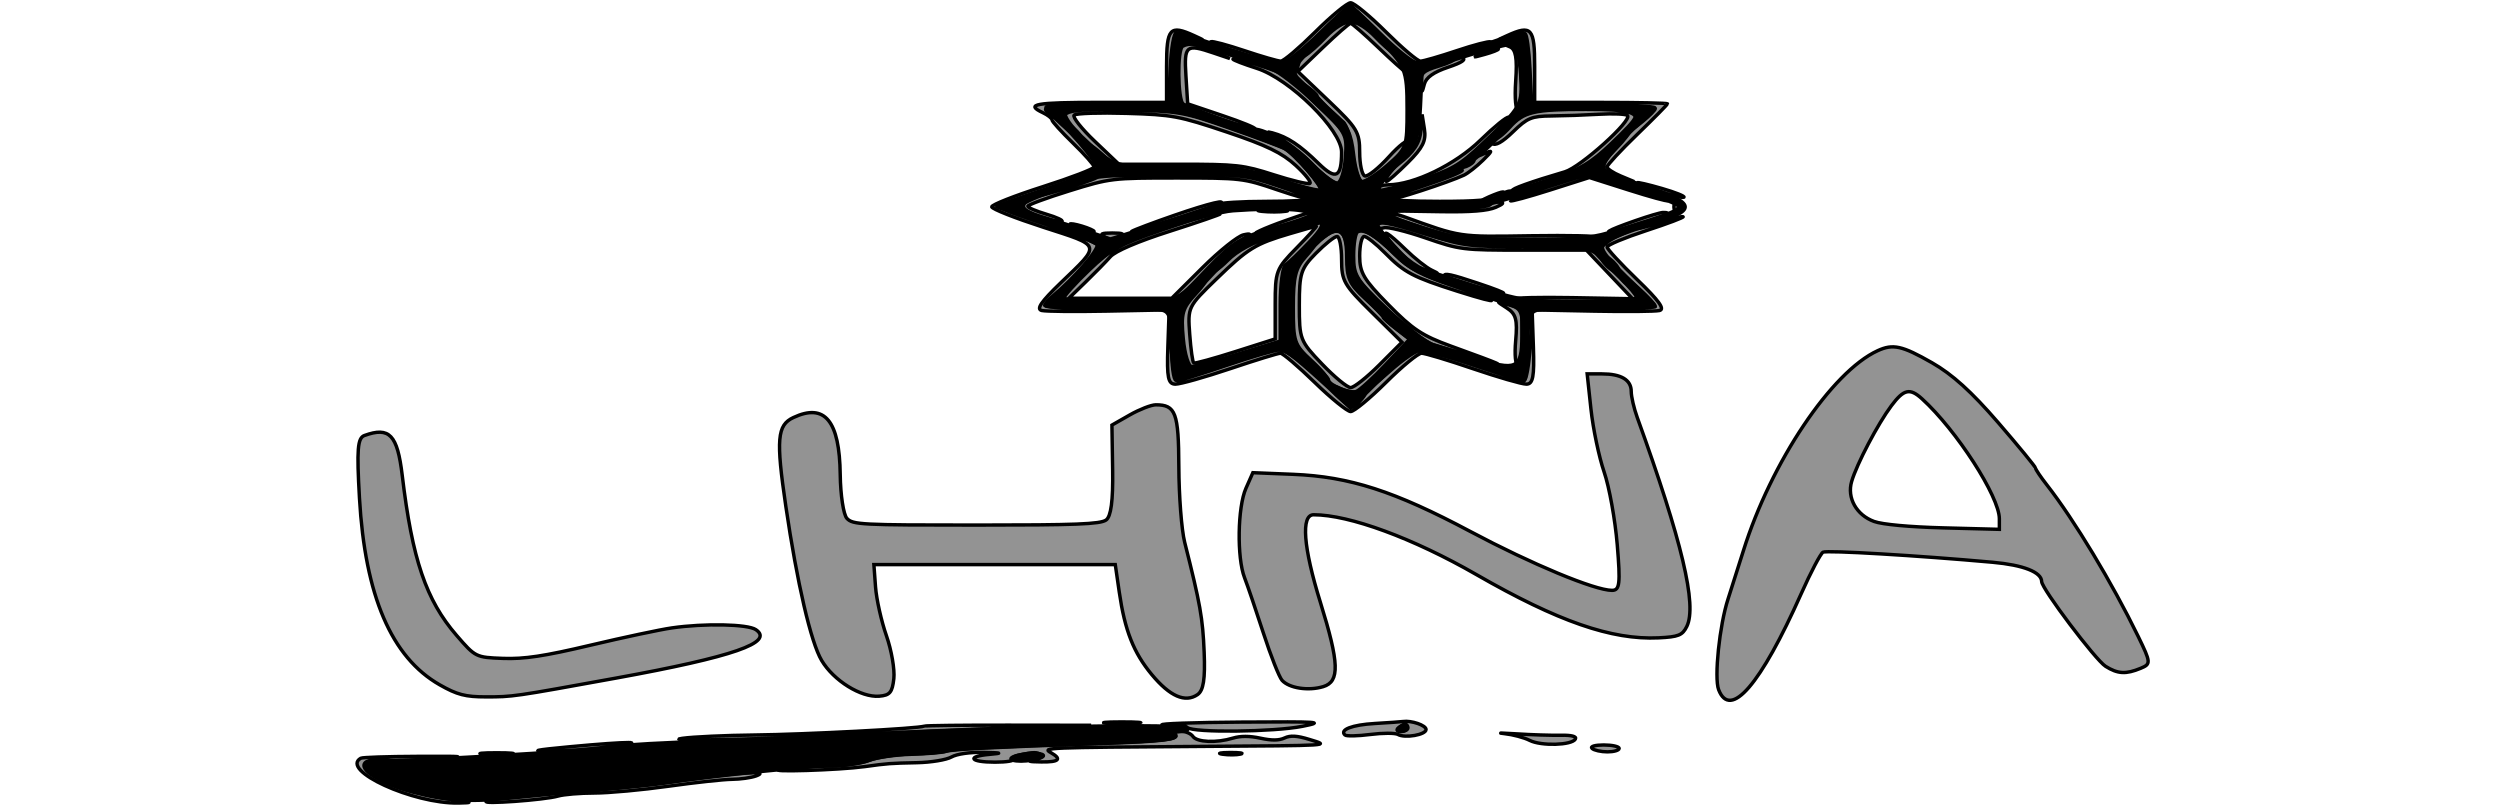 <svg width="726" height="234" xmlns="http://www.w3.org/2000/svg" version="1.1">

 <g>
  <title>Layer 1</title>
  <path stroke="null" id="svg_1" fill-rule="evenodd" fill="#939393" d="m381.943,9.278c-4.688,4.663 -9.188,8.478 -10,8.478c-0.811,0 -5.548,-1.367 -10.527,-3.038c-4.979,-1.672 -9.385,-2.85 -9.791,-2.618c-0.71,0.403 5.494,2.621 15.562,5.564c3.868,1.131 5.263,1.153 7.448,0.121c2.194,-1.037 2.666,-1.019 2.566,0.1c-0.254,2.816 -2.732,5.269 -4.075,4.032c-1.339,-1.232 -15.08,-5.555 -15.08,-4.743c0,0.25 3.107,1.45 6.907,2.665c9.616,3.077 24.638,17.899 24.638,24.309c0,7.428 -1.619,8.248 -6.626,3.36c-5.543,-5.415 -9.032,-7.724 -13.508,-8.944c-2.038,-0.556 -1.519,-0.072 1.232,1.147c2.615,1.158 7.334,4.779 10.485,8.042c3.153,3.265 6.533,5.785 7.513,5.601c0.98,-0.184 2.01,-3.507 2.292,-7.385c0.494,-6.823 0.254,-7.291 -7.448,-14.514c-4.378,-4.106 -7.942,-7.857 -7.921,-8.337c0.047,-1.039 6.877,3.775 6.933,4.886c0.021,0.422 2.206,2.667 4.856,4.989c3.878,3.398 4.989,5.732 5.696,11.97c0.484,4.262 1.656,7.854 2.606,7.983c2.336,0.316 13.168,-9.242 13.168,-11.62c0,-1.044 -2.483,0.844 -5.52,4.196c-3.035,3.352 -6.19,5.858 -7.01,5.57c-0.818,-0.289 -1.49,-3.383 -1.49,-6.876c0,-5.862 -0.69,-7.008 -8.973,-14.898l-8.973,-8.547l7.299,-6.995c4.013,-3.848 7.622,-6.995 8.018,-6.995c0.396,0 3.999,3.143 8.007,6.985c4.01,3.842 7.52,6.985 7.8,6.985c0.282,0 0.056,-1.01 -0.503,-2.245c-0.913,-2.017 -0.712,-2.103 1.977,-0.847c2.501,1.168 3.7,1.181 7.311,0.082c2.375,-0.724 4.786,-1.05 5.359,-0.723c0.573,0.326 -1.397,1.311 -4.378,2.189c-4.479,1.319 -5.375,2.154 -5.158,4.813c0.254,3.126 0.284,3.138 1.006,0.396c0.506,-1.924 2.695,-3.477 6.88,-4.883c4.146,-1.393 5.443,-2.307 3.997,-2.816c-1.442,-0.507 -0.289,-1.299 3.533,-2.425c3.123,-0.919 5.305,-1.883 4.849,-2.141c-0.454,-0.259 -4.9,0.896 -9.879,2.568c-4.979,1.671 -9.716,3.038 -10.527,3.038c-0.811,0 -5.312,-3.816 -10,-8.478c-4.688,-4.663 -9.313,-8.477 -10.277,-8.477c-0.964,0 -5.589,3.815 -10.277,8.477m2.979,-0.751c-7.743,7.758 -8.843,9.161 -5.995,7.643c1.122,-0.598 3.901,-3.067 6.174,-5.488c2.403,-2.557 5.384,-4.4 7.119,-4.4c1.735,0 4.716,1.843 7.119,4.4c3.768,4.012 9.136,7.973 7.559,5.578c-1.123,-1.705 -14.071,-14.468 -14.677,-14.468c-0.315,0 -3.6,3.03 -7.297,6.735m-46.154,10.727l0,10.477l-19.277,0c-18.953,0 -21.873,0.525 -16.649,2.993c1.446,0.684 2.629,1.612 2.629,2.064c0,0.452 2.76,3.503 6.134,6.781c3.374,3.277 6.134,6.39 6.134,6.917c0,0.528 -6.703,3.101 -14.896,5.72c-8.193,2.618 -14.873,5.255 -14.847,5.858c0.026,0.604 6.761,3.271 14.965,5.927c17.169,5.561 16.915,4.732 4.982,16.224c-5.617,5.408 -7.096,7.585 -5.408,7.955c1.278,0.279 9.756,0.358 18.841,0.176l16.517,-0.331l-17.087,-0.207c-9.397,-0.115 -17.087,-0.557 -17.087,-0.983c0,-0.427 1.069,-1.662 2.375,-2.744c6.12,-5.074 13.577,-13.735 12.807,-14.876c-0.47,-0.698 -7.334,-3.433 -15.252,-6.076c-13.082,-4.366 -14.106,-4.926 -11.211,-6.133c4.323,-1.8 5.852,-1.667 4.891,0.423c-0.54,1.176 0.987,2.351 4.667,3.589c3.009,1.012 5.883,1.605 6.388,1.317c0.505,-0.287 -1.521,-1.24 -4.502,-2.118c-2.981,-0.878 -5.415,-1.921 -5.408,-2.319c0.005,-0.397 5.441,-2.406 12.08,-4.464c11.854,-3.676 12.404,-3.742 31.198,-3.742c18.676,0 19.365,0.081 29.104,3.42c5.485,1.881 9.958,3.115 9.938,2.744c-0.019,-0.371 -4.418,-2.134 -9.777,-3.918c-9.492,-3.159 -10.278,-3.243 -30.285,-3.243c-11.297,0 -21.288,0.393 -22.204,0.874c-2.981,1.567 -18.711,6.216 -19.504,5.765c-0.424,-0.24 3.673,-1.886 9.106,-3.656c11.465,-3.735 12.827,-5.054 8.815,-8.54c-1.612,-1.401 -2.664,-3.006 -2.334,-3.568c0.329,-0.562 2.552,0.7 4.939,2.805l4.339,3.826l19.27,0.499c17.925,0.464 19.978,0.733 29.426,3.863c5.585,1.85 10.568,3.13 11.071,2.844c1.053,-0.601 -7.469,-10.507 -10.464,-12.161c-1.101,-0.609 -8.31,-3.31 -16.021,-6.002c-13.689,-4.779 -14.402,-4.904 -30.22,-5.296c-18.133,-0.45 -20.744,0.446 -15.241,5.229c1.651,1.434 2.59,2.841 2.087,3.126c-0.75,0.428 -10.077,-8.044 -10.077,-9.154c0,-0.186 8.083,-0.466 17.963,-0.623l17.963,-0.284l0.499,-10.228c0.275,-5.626 0.918,-10.228 1.43,-10.228c0.512,0 2.652,0.474 4.758,1.053c3.698,1.017 3.712,1 0.426,-0.499c-7.066,-3.223 -7.99,-2.192 -7.99,8.925m98.913,-8.925c-3.286,1.499 -3.272,1.516 0.426,0.499c2.107,-0.579 4.246,-1.053 4.758,-1.053c0.512,0 1.155,4.602 1.43,10.228l0.499,10.228l17.963,0.284c9.879,0.157 17.958,0.606 17.951,0.998c-0.005,0.392 -1.642,2.061 -3.638,3.707c-3.137,2.59 -3.465,2.674 -2.429,0.624c1.626,-3.221 -1.349,-4.085 -14.074,-4.087c-15.101,-0.002 -18.088,0.697 -22.108,5.185c-1.951,2.178 -3.994,3.706 -4.539,3.396c-0.545,-0.31 0.361,-1.74 2.014,-3.177c1.654,-1.436 2.62,-2.832 2.147,-3.101c-0.473,-0.269 -4.138,2.706 -8.144,6.613c-7.308,7.123 -19.298,12.944 -26.764,12.99c-1.688,0.01 -3.067,0.468 -3.067,1.017c0,1.54 1.46,1.262 13.414,-2.543c6.116,-1.948 11.121,-3.159 11.121,-2.692c0,0.467 -4.723,2.397 -10.496,4.29c-5.773,1.892 -10.504,3.745 -10.515,4.116c-0.019,0.656 17.211,-4.944 21.505,-6.989c1.174,-0.56 3.661,-2.511 5.527,-4.337c2.836,-2.774 2.907,-3.094 0.438,-1.951c-3.419,1.586 -3.771,0.866 -1.015,-2.068c1.377,-1.465 2.324,-1.712 3.258,-0.852c0.864,0.795 2.93,-0.357 6.018,-3.358c4.217,-4.096 5.378,-4.576 11.202,-4.627c3.573,-0.032 9.807,-0.253 13.85,-0.493c4.045,-0.238 7.736,-0.081 8.205,0.351c1.509,1.39 -13.654,15.032 -18.186,16.361c-9.775,2.869 -15.881,5.062 -15.191,5.456c0.403,0.23 5.508,-1.177 11.346,-3.125c8.345,-2.785 11.801,-4.725 16.179,-9.081c3.062,-3.046 5.915,-5.342 6.337,-5.101c0.424,0.241 -1.299,2.548 -3.826,5.128c-5.058,5.157 -4.805,6.845 1.267,8.484l4.041,1.093l-3.943,-1.647c-2.17,-0.906 -3.943,-2.086 -3.943,-2.622c0,-0.536 3.943,-4.789 8.762,-9.451c4.819,-4.662 8.762,-8.659 8.762,-8.882c0,-0.223 -8.675,-0.405 -19.277,-0.405l-19.277,0l0,-10.477c0,-11.118 -0.924,-12.148 -7.99,-8.925m-94.239,3.105c-1.588,0.904 -1.439,15.536 0.172,16.846c1.779,1.447 19.896,7.648 20.816,7.124c0.41,-0.233 -3.815,-1.964 -9.392,-3.845l-10.136,-3.422l-0.508,-8.186c-0.549,-8.818 0.021,-9.286 8.018,-6.571l4.758,1.614l-4.381,-2.091c-4.546,-2.17 -7.345,-2.611 -9.346,-1.471m94.963,0.13c1.784,0.712 2.219,3.201 1.752,10.006c-0.342,4.981 0.004,8.702 0.766,8.267c0.762,-0.435 1.157,-4.755 0.876,-9.6c-0.394,-6.811 -1.106,-8.901 -3.139,-9.214c-2.124,-0.328 -2.173,-0.225 -0.256,0.541m-7.734,1.754c-3.267,1.491 -3.246,1.509 0.542,0.464c2.17,-0.599 3.943,-1.297 3.943,-1.552c0,-0.763 -0.91,-0.543 -4.485,1.088m-118.74,18.104c-0.559,0.514 2.142,3.935 5.999,7.602l7.013,6.667l17.725,0c16.538,0 18.359,0.205 27.243,3.059c5.236,1.682 9.954,2.811 10.487,2.509c0.531,-0.303 -1.323,-2.655 -4.12,-5.227c-3.95,-3.63 -8.417,-5.794 -19.984,-9.682c-13.952,-4.689 -15.797,-5.034 -29.123,-5.435c-7.848,-0.235 -14.681,-0.009 -15.24,0.506m100.749,4.056c-0.287,3.981 -2,6.626 -6.612,10.214c-2.203,1.713 -4.439,4.989 -3.407,4.989c0.38,0 3.163,-2.458 6.181,-5.462c4.367,-4.347 5.352,-6.335 4.816,-9.729l-0.673,-4.267l-0.305,4.255m13.13,8.884c-0.643,0.365 -1.169,1.129 -1.169,1.696c0,0.625 0.817,0.566 2.073,-0.15c1.141,-0.65 1.667,-1.413 1.169,-1.696c-0.498,-0.283 -1.432,-0.217 -2.073,0.15m23.804,7.889c-6.023,1.945 -10.953,3.772 -10.953,4.062c0,0.289 5.152,-1.114 11.449,-3.118l11.449,-3.646l11.333,3.608c6.234,1.985 11.333,3.385 11.333,3.11c0,-0.489 -21.559,-7.596 -22.951,-7.566c-0.389,0.009 -5.636,1.606 -11.661,3.55m25.849,-1.189c0,0.75 12.683,4.705 13.535,4.22c0.454,-0.258 -2.406,-1.408 -6.355,-2.555c-3.948,-1.147 -7.18,-1.896 -7.18,-1.664m-43.04,4.078c-2.475,1.066 -2.709,1.474 -0.86,1.497c1.604,0.02 1.928,0.381 0.876,0.979c-0.915,0.521 -7.185,1.107 -13.932,1.301l-12.267,0.354l12.371,0.196c8.608,0.136 13.405,-0.249 15.772,-1.269c2.276,-0.981 2.606,-1.476 0.997,-1.497c-1.94,-0.026 -1.984,-0.322 -0.224,-1.529c2.771,-1.901 1.639,-1.914 -2.732,-0.032m-91.505,5.412c-6.046,2.096 -11.566,4.179 -12.267,4.626c-1.614,1.031 22.679,-6.379 24.926,-7.602c3.761,-2.049 -2.24,-0.638 -12.658,2.977m145.198,-2.304c0.084,1.162 0.499,1.399 1.059,0.604c0.506,-0.72 0.443,-1.582 -0.138,-1.913c-0.582,-0.331 -0.995,0.257 -0.92,1.309m-119.725,1.122c2.18,0.238 5.335,0.23 7.01,-0.02c1.675,-0.249 -0.109,-0.445 -3.964,-0.434c-3.855,0.011 -5.226,0.216 -3.046,0.454m-28.69,5.307c-12.657,4.339 -15.003,5.631 -21.468,11.827c-3.99,3.826 -7.257,7.438 -7.257,8.028c0,0.689 5.85,1.073 16.326,1.073l16.326,0l4.004,-4.057c5.559,-5.631 6.973,-4.024 1.59,1.807c-3.905,4.23 -4.295,5.638 -3.603,12.977c0.442,4.666 1.556,8.232 2.573,8.232c0.988,0 7.213,-1.666 13.834,-3.702l12.04,-3.703l0,-10.141c0,-9.081 0.478,-10.63 4.583,-14.81c5.543,-5.649 7.655,-5.409 2.55,0.288c-2.999,3.346 -3.628,5.898 -3.628,14.705c0,10.133 0.263,10.898 5.347,15.603c2.941,2.721 5.08,5.4 4.758,5.953c-0.324,0.553 -3.091,-1.287 -6.151,-4.089c-3.058,-2.802 -6.579,-5.089 -7.825,-5.083c-1.244,0.006 -8.177,2.022 -15.406,4.479c-7.229,2.458 -13.708,4.473 -14.397,4.479c-0.689,0.006 -1.509,-4.591 -1.821,-10.217l-0.568,-10.228l-0.37,10.727c-0.307,8.872 0.075,10.727 2.208,10.727c1.418,0 8.582,-2.021 15.918,-4.49c7.336,-2.47 13.894,-4.49 14.572,-4.49c0.676,0 5.147,3.809 9.931,8.464c4.784,4.655 9.488,8.47 10.452,8.478c0.964,0.008 5.589,-3.801 10.277,-8.464c4.688,-4.663 9.332,-8.478 10.32,-8.478c0.99,0 7.704,2.021 14.919,4.49c7.217,2.47 14.204,4.49 15.529,4.49c1.914,0 2.331,-2.194 2.036,-10.727l-0.37,-10.727l-0.568,10.228c-0.312,5.626 -1.132,10.223 -1.821,10.217c-0.689,-0.006 -7.168,-2.022 -14.397,-4.479c-7.229,-2.458 -14.15,-4.473 -15.378,-4.479c-1.23,-0.006 -5.363,2.796 -9.185,6.225c-8.747,7.851 -9.008,6.615 -0.496,-2.358l6.486,-6.837l-3.857,-2.971c-2.122,-1.633 -3.857,-3.206 -3.857,-3.494c0,-0.288 -2.366,-2.714 -5.257,-5.39c-4.537,-4.199 -5.257,-5.828 -5.257,-11.905c0,-7.291 -2.248,-9.464 -6.516,-6.297c-1.901,1.411 -2.142,1.415 -2.191,0.038c-0.032,-0.85 0.89,-2.085 2.047,-2.744c4.343,-2.473 -3.661,-1.199 -13.866,2.206c-7.134,2.38 -11.47,4.691 -14.43,7.69c-2.329,2.359 -4.535,3.773 -4.903,3.144c-0.738,-1.26 3.472,-5.479 9.034,-9.055c2.953,-1.897 3.055,-2.185 0.584,-1.645c-1.646,0.359 -7.01,4.65 -11.919,9.534l-8.925,8.881l-14.931,0l-14.931,0l4.889,-4.74c2.69,-2.606 5.918,-5.907 7.173,-7.333c1.398,-1.589 8.06,-4.439 17.183,-7.355c8.195,-2.618 14.9,-4.931 14.9,-5.14c0,-0.902 -3.475,0.055 -16.84,4.637m35.663,-2.646c-6.323,2.213 -11.079,4.437 -7.432,3.476c8.295,-2.188 14.896,-4.436 14.896,-5.074c0,-1.028 0.084,-1.046 -7.464,1.598m30.246,-1.716c0,0.485 4.635,2.333 10.299,4.106c9.858,3.085 11.13,3.224 29.689,3.224c10.664,0 19.758,-0.337 20.206,-0.748c0.45,-0.411 -8.205,-0.609 -19.232,-0.438c-21.31,0.33 -20.045,0.522 -37.02,-5.603c-2.17,-0.782 -3.943,-1.026 -3.943,-0.541m71.398,1.716c-8.638,3.023 -10.201,4.039 -4.804,3.119l4.381,-0.746l-4.819,2.192c-2.65,1.205 -4.819,2.922 -4.819,3.816c0,1.262 -0.468,1.357 -2.103,0.426c-1.355,-0.771 -8.321,-1.197 -19.57,-1.197c-16.668,0 -17.977,-0.16 -28.625,-3.492c-11.793,-3.691 -14.544,-4.151 -14.544,-2.436c0,0.581 0.797,0.776 1.772,0.433c0.974,-0.342 6.4,0.978 12.059,2.935c10.049,3.476 10.708,3.558 28.527,3.558l18.242,0l6.691,7.054l6.691,7.053l-17.551,-0.317c-9.653,-0.176 -17.183,0.019 -16.735,0.43c0.45,0.411 8.657,0.748 18.24,0.748c18.689,0 20.017,-0.439 14.614,-4.831c-1.544,-1.255 -2.429,-2.499 -1.965,-2.762c0.804,-0.458 10.03,7.836 10.03,9.018c0,0.314 -7.688,0.664 -17.087,0.778l-17.087,0.207l16.517,0.331c9.085,0.183 17.562,0.104 18.839,-0.176c1.674,-0.365 -0.124,-2.868 -6.44,-8.954c-4.819,-4.646 -8.762,-8.915 -8.762,-9.485c0,-0.571 5.103,-2.709 11.34,-4.752c6.235,-2.042 11.067,-3.868 10.736,-4.057c-0.333,-0.189 -3.498,0.629 -7.035,1.816c-3.535,1.188 -6.863,1.913 -7.394,1.611c-0.529,-0.302 1.476,-1.267 4.457,-2.145c5.189,-1.528 6.907,-2.577 4.106,-2.512c-0.722,0.017 -4.28,1.07 -7.902,2.338m-164.281,1.054c0,0.274 1.577,0.979 3.505,1.567c1.928,0.588 3.505,0.843 3.505,0.569c0,-0.274 -1.577,-0.979 -3.505,-1.567c-1.928,-0.588 -3.505,-0.843 -3.505,-0.569m63.966,2.727c-10.198,3.012 -12.227,4.262 -21.449,13.205c-8.314,8.065 -8.333,8.105 -7.751,16.068c0.322,4.39 0.852,8.136 1.178,8.323c0.328,0.188 5.78,-1.31 12.117,-3.329l11.524,-3.669l0,-10.046c0,-9.653 0.244,-10.294 6.22,-16.378c3.421,-3.482 5.983,-6.312 5.696,-6.288c-0.287,0.025 -3.678,0.976 -7.534,2.114m19.554,-0.487c-0.634,0.361 -1.153,3.473 -1.153,6.915c0,5.811 0.696,6.924 9.721,15.55c5.347,5.11 11.458,9.788 13.582,10.395c2.124,0.608 7.804,2.313 12.623,3.79c9.509,2.914 7.637,2.064 -7.662,-3.478c-8.363,-3.03 -11.128,-4.863 -18.187,-12.06c-7.197,-7.337 -8.324,-9.252 -8.324,-14.138c0,-3.108 0.592,-5.652 1.314,-5.651c0.722,0.001 3.437,2.151 6.029,4.781c5.661,5.738 8.051,7.001 21.135,11.163c13.903,4.422 12.728,3.088 -1.434,-1.628c-9.027,-3.006 -12.623,-4.94 -16.661,-8.958c-5.557,-5.531 -9.157,-7.719 -10.983,-6.679m-73.356,1.522c1.635,0.931 2.571,0.931 4.206,0c1.635,-0.931 1.169,-1.197 -2.103,-1.197c-3.272,0 -3.738,0.266 -2.103,1.197m82.234,0.549c2.618,3.941 8.123,8.347 11.637,9.311c3.2,0.878 3.344,0.838 0.987,-0.275c-1.518,-0.716 -4.944,-3.436 -7.615,-6.042c-4.97,-4.848 -7.075,-6.108 -5.009,-2.993m-20.984,4.139c-4.383,4.443 -4.819,5.809 -4.819,15.074c0,9.885 0.195,10.39 6.572,17.058c3.615,3.78 7.36,6.87 8.324,6.869c0.964,-0.001 4.714,-2.968 8.333,-6.592l6.579,-6.59l-8.769,-8.653c-8.147,-8.036 -8.771,-9.129 -8.771,-15.353c0,-3.685 -0.592,-6.7 -1.314,-6.699c-0.722,0.001 -3.484,2.199 -6.134,4.886m82.862,1.158c0.03,0.79 1.213,2.31 2.629,3.375c1.814,1.365 2.557,1.513 2.517,0.499c-0.03,-0.79 -1.213,-2.31 -2.629,-3.375c-1.814,-1.365 -2.557,-1.513 -2.517,-0.499m-45.621,5.412c0,0.265 3.943,1.619 8.762,3.01c10.848,3.13 11.453,2.584 1.002,-0.903c-7.741,-2.582 -9.765,-3.019 -9.765,-2.107m18.159,9.304c2.713,1.741 3.151,3.345 2.602,9.538c-0.365,4.095 -0.058,7.233 0.68,6.974c0.738,-0.259 1.341,-4.022 1.341,-8.361c0,-7.166 -0.361,-7.997 -3.943,-9.066c-3.898,-1.164 -3.905,-1.153 -0.68,0.915m107.722,12.416c-13.344,6.12 -30.94,32.345 -39,58.123c-1.546,4.939 -3.542,11.225 -4.439,13.969c-2.485,7.606 -4.073,22.893 -2.739,26.353c3.393,8.795 12.196,-1.432 23.958,-27.832c2.808,-6.3 5.669,-11.746 6.363,-12.101c1.167,-0.598 27.306,0.957 49.27,2.93c8.934,0.803 14.176,2.869 14.218,5.602c0.032,2.084 15.632,22.774 18.564,24.617c3.531,2.222 5.904,2.356 10.186,0.574c3.014,-1.255 2.985,-1.643 -0.705,-9.23c-7.566,-15.564 -18.631,-33.921 -26.54,-44.036c-1.8,-2.302 -3.274,-4.49 -3.274,-4.86c0,-0.371 -4.902,-6.345 -10.892,-13.276c-7.736,-8.95 -13.296,-13.974 -19.193,-17.341c-8.708,-4.971 -11.302,-5.545 -15.778,-3.492m-83.251,17.011c0.608,5.651 2.327,13.846 3.82,18.21c1.493,4.363 3.211,13.885 3.813,21.156c0.943,11.361 0.729,13.221 -1.53,13.221c-4.982,0 -23.373,-7.643 -41.115,-17.089c-22.045,-11.734 -35.073,-15.939 -51.453,-16.607l-11.721,-0.477l-2.015,4.556c-2.418,5.469 -2.646,20.113 -0.403,25.931c0.889,2.301 3.363,9.572 5.499,16.158c2.136,6.586 4.565,12.729 5.394,13.652c2.063,2.293 7.648,3.149 11.963,1.834c4.851,-1.478 4.672,-6.778 -0.825,-24.467c-4.968,-15.984 -5.696,-25.444 -1.958,-25.444c10.345,0 28.871,6.812 47.267,17.381c23.646,13.584 39.256,19.005 52.869,18.362c5.811,-0.275 6.961,-0.738 8.228,-3.314c3.028,-6.156 -1.374,-24.713 -14.395,-60.693c-0.959,-2.649 -1.742,-6.039 -1.742,-7.534c0,-3.371 -2.897,-5.113 -8.503,-5.113l-4.297,0l1.104,10.276m-75.916,-6.688c0.005,0.497 1.504,2.192 3.328,3.769c3.23,2.788 3.37,2.81 5.247,0.813c2.506,-2.667 2.436,-3.451 -0.263,-2.895c-1.204,0.248 -3.57,-0.232 -5.257,-1.069c-1.688,-0.837 -3.062,-1.116 -3.055,-0.619m163.173,5.643c-3.94,5.262 -10.072,16.94 -11.556,22.014c-1.4,4.78 1.395,9.751 6.53,11.615c2.408,0.874 10.264,1.598 20.157,1.857l16.211,0.425l0,-3.064c0,-6.429 -12.448,-25.733 -22.469,-34.842c-3.526,-3.206 -5.27,-2.813 -8.873,1.996m-221.2,2.694l-5.168,2.943l0.205,13.06c0.14,8.924 -0.47,13.522 -1.921,14.519c-1.737,1.191 -8.645,1.458 -37.775,1.458c-33.453,0 -35.761,-0.119 -37.465,-1.93c-0.997,-1.062 -1.873,-6.787 -1.947,-12.722c-0.193,-15.655 -4.476,-20.867 -13.617,-16.572c-4.702,2.21 -5.051,6.295 -2.189,25.736c3.295,22.375 7.282,39.538 10.406,44.801c3.482,5.863 11.444,10.809 16.714,10.381c3.104,-0.252 3.803,-1.09 4.253,-5.087c0.294,-2.631 -0.673,-8.244 -2.15,-12.473c-1.477,-4.229 -2.902,-10.607 -3.165,-14.174l-0.48,-6.486l35.05,0l35.05,0l1.158,7.983c1.621,11.16 4.159,17.602 9.446,23.965c5.261,6.331 9.702,8.271 13.294,5.805c1.721,-1.181 2.24,-4.508 1.917,-12.314c-0.407,-9.886 -1.136,-13.997 -5.662,-31.924c-0.901,-3.567 -1.663,-13.469 -1.695,-22.002c-0.058,-15.608 -0.917,-17.911 -6.677,-17.911c-1.327,0 -4.739,1.324 -7.583,2.944m-222.216,5.957c-2.024,0.729 -2.285,3.968 -1.469,18.194c1.628,28.384 9.304,46.246 23.296,54.213c5.065,2.884 7.453,3.507 13.426,3.507c7.785,0 7.856,-0.011 37.901,-5.476c33.899,-6.166 45.91,-10.331 40.497,-14.045c-2.366,-1.623 -14.858,-1.881 -24.442,-0.504c-3.374,0.484 -13.98,2.74 -23.569,5.011c-13.463,3.19 -19.253,4.064 -25.411,3.836c-7.92,-0.294 -8.014,-0.341 -13.501,-6.689c-8.859,-10.249 -12.858,-22.029 -15.781,-46.491c-1.405,-11.757 -3.693,-14.17 -10.946,-11.555m215.851,83.615c2.664,0.229 6.607,0.223 8.762,-0.014c2.156,-0.236 -0.025,-0.424 -4.844,-0.417c-4.819,0.008 -6.582,0.202 -3.919,0.431m15.765,0.438c1.02,0.361 2.832,0.443 4.027,0.182c1.195,-0.26 2.694,0.005 3.33,0.592c1.672,1.541 25.098,1.287 33.371,-0.361c6.568,-1.309 5.449,-1.387 -17.786,-1.232c-13.638,0.091 -23.962,0.46 -22.942,0.82m61.781,-0.413c-6.614,0.383 -10.338,1.82 -8.678,3.348c0.412,0.381 3.712,0.312 7.331,-0.153c3.619,-0.465 7.238,-0.47 8.042,-0.012c2.059,1.172 8.179,0.095 8.179,-1.44c0,-1.213 -4.231,-2.673 -6.716,-2.317c-0.643,0.093 -4.315,0.35 -8.158,0.574m-130.899,0.769c-1.185,0.674 -34.557,2.42 -49.207,2.574c-8.442,0.089 -17.905,0.523 -21.03,0.965c-7.113,1.006 25.749,0.264 52.151,-1.176c10.603,-0.579 29.924,-1.405 42.936,-1.834l23.659,-0.782l-23.974,-0.033c-13.186,-0.019 -24.227,0.11 -24.535,0.286m137.886,0.485c-0.596,0.549 -0.247,0.998 0.773,0.998c1.02,0 1.856,-0.449 1.856,-0.998c0,-0.549 -0.347,-0.998 -0.773,-0.998c-0.426,0 -1.26,0.449 -1.856,0.998m-64.919,1.924c1.467,1.352 -3.26,1.921 -20.953,2.521c-31.997,1.087 -43.644,1.673 -45.384,2.285c-0.98,0.345 -5.524,0.727 -10.098,0.849c-4.574,0.123 -10.107,0.937 -12.294,1.81c-2.238,0.892 -7.839,1.63 -12.791,1.686c-4.846,0.055 -10.781,0.483 -13.191,0.952c-4.886,0.95 17.089,0.268 24.535,-0.762c6.661,-0.921 7.341,-0.972 15.21,-1.136c4.027,-0.083 8.505,-0.825 9.951,-1.648c1.542,-0.878 5.398,-1.435 9.327,-1.347c5.28,0.118 5.676,0.237 1.877,0.565c-6.97,0.602 -5.925,2.279 1.418,2.279c3.43,0 5.806,-0.398 5.277,-0.884c-1.172,-1.082 5.925,-2.257 8.389,-1.39c0.981,0.345 0.259,0.96 -1.618,1.378c-2.844,0.635 -2.615,0.767 1.43,0.826c5.184,0.075 6.071,-0.814 2.716,-2.724c-2.501,-1.424 -1.525,-1.464 43.287,-1.779c39.323,-0.277 37.819,-0.183 31.866,-2.02c-3.617,-1.117 -5.55,-1.233 -7.234,-0.437c-1.604,0.757 -3.722,0.777 -7.008,0.066c-3.153,-0.683 -5.792,-0.689 -7.984,-0.021c-4.795,1.461 -10.476,1.217 -11.633,-0.499c-0.556,-0.823 -2.154,-1.497 -3.554,-1.497c-1.4,0 -2.092,0.417 -1.539,0.926m95.588,-0.219c2.41,0.251 5.692,1.127 7.294,1.946c3.321,1.697 12.239,1.447 13.289,-0.373c0.445,-0.773 -1.094,-1.176 -4.246,-1.112c-2.72,0.056 -8.494,-0.128 -12.832,-0.409c-4.337,-0.28 -5.915,-0.304 -3.505,-0.052m-271.637,3.814c-9.851,0.924 -11.388,1.251 -6.134,1.306c3.855,0.04 11.742,-0.536 17.525,-1.278c13.005,-1.671 6.302,-1.687 -11.391,-0.028m297.048,0.468c0.596,0.549 2.613,0.998 4.485,0.998c1.872,0 3.402,-0.449 3.402,-0.998c0,-0.549 -2.019,-0.998 -4.485,-0.998c-2.543,0 -4.017,0.432 -3.402,0.998m-322.021,1.702c2.17,0.237 5.717,0.237 7.886,0c2.17,-0.238 0.394,-0.433 -3.943,-0.433c-4.337,0 -6.113,0.195 -3.943,0.433m214.714,-0.013c1.705,0.253 4.071,0.236 5.257,-0.037c1.186,-0.273 -0.209,-0.48 -3.1,-0.46c-2.892,0.02 -3.862,0.243 -2.157,0.497m-250.241,1.159c-6.146,3.499 15.222,13.285 28.42,13.017c4.327,-0.089 4.125,-0.207 -1.684,-0.986c-3.629,-0.487 -9.728,-1.795 -13.556,-2.906c-12.022,-3.492 -16.07,-9.768 -5.527,-8.567c2.559,0.29 8.99,0.149 14.292,-0.316c9.171,-0.804 8.894,-0.842 -5.734,-0.782c-8.456,0.036 -15.75,0.278 -16.211,0.541m95.199,6.17c-7.422,1.04 -19.251,2.358 -26.287,2.931c-25.508,2.077 -31.166,2.67 -32.451,3.402c-1.707,0.971 17.008,-0.388 20.856,-1.515c1.625,-0.475 6.356,-0.869 10.515,-0.876c4.16,-0.006 13.873,-0.899 21.584,-1.984c7.711,-1.085 15.992,-1.985 18.401,-2c2.41,-0.014 5.564,-0.462 7.01,-0.994c4.245,-1.562 -4.288,-1.112 -19.628,1.036"/>
  <path stroke="null" id="svg_2" fill-rule="evenodd" fill="#000000" d="m383.35,9.525c-4.509,4.425 -9.245,8.275 -10.524,8.554c-2.11,0.462 -10.571,-1.855 -24.72,-6.767c-2.894,-1.004 -5.827,-1.828 -6.516,-1.83c-0.689,-0.002 -1.479,4.607 -1.754,10.245l-0.5,10.249l-17.978,0.285c-17.283,0.274 -19.77,0.692 -16.462,2.765c3.755,2.353 14.43,14.768 13.67,15.898c-0.467,0.691 -7.23,3.391 -15.031,5.998c-7.803,2.607 -14.186,4.88 -14.186,5.05c0,0.17 6.383,2.444 14.186,5.05c7.801,2.608 14.57,5.313 15.04,6.013c0.77,1.143 -6.693,9.822 -12.818,14.906c-1.307,1.084 -2.377,2.322 -2.377,2.75c0,0.427 7.039,0.777 15.642,0.777c8.603,0 16.89,0.273 18.416,0.607c2.271,0.497 2.775,2.401 2.775,10.499c0,5.44 0.593,9.887 1.315,9.881c0.723,-0.006 7.235,-2.026 14.47,-4.488c7.235,-2.463 14.151,-4.482 15.368,-4.488c1.98,-0.01 5.383,2.698 17.327,13.79l3.557,3.302l8.254,-8.098c4.541,-4.454 9.396,-8.349 10.792,-8.654c1.396,-0.306 8.735,1.515 16.308,4.046c7.572,2.531 14.291,4.601 14.929,4.601c0.638,0 1.161,-4.451 1.161,-9.892c0,-8.098 0.503,-10.002 2.775,-10.499c1.526,-0.334 9.813,-0.607 18.416,-0.607c8.603,0 15.642,-0.288 15.642,-0.639c0,-0.352 -2.187,-2.715 -4.858,-5.249c-10.482,-9.945 -11.769,-11.826 -9.268,-13.544c1.272,-0.874 6.944,-2.996 12.604,-4.715c14.142,-4.297 13.926,-6.22 -1.261,-11.285c-6.354,-2.119 -11.939,-4.425 -12.411,-5.125c-0.77,-1.144 6.693,-9.821 12.818,-14.907c1.307,-1.084 2.377,-2.306 2.377,-2.715c0,-0.408 -8.091,-0.87 -17.978,-1.027l-17.978,-0.285l-0.5,-10.249c-0.275,-5.637 -1.065,-10.247 -1.754,-10.245c-0.689,0.002 -3.622,0.826 -6.516,1.83c-14.149,4.912 -22.61,7.229 -24.72,6.767c-1.279,-0.279 -6.014,-4.128 -10.524,-8.554c-4.511,-4.425 -8.382,-8.046 -8.605,-8.046c-0.223,0 -4.094,3.621 -8.605,8.046m3.061,-0.859c-1.715,1.822 -4.094,4.211 -5.288,5.311c-5.162,4.753 -6.149,6.953 -4.008,8.92c1.149,1.057 4.078,3.981 6.507,6.499c2.429,2.519 5.299,5.207 6.376,5.976c1.077,0.769 2.352,4.938 2.834,9.265c0.482,4.326 1.666,7.962 2.631,8.079c0.965,0.117 4.32,-2.022 7.454,-4.753c5.572,-4.855 5.7,-5.216 5.7,-16.161c0,-11.722 -0.421,-12.734 -8.659,-20.824c-6.237,-6.125 -9.443,-6.673 -13.547,-2.312m-43.273,4.478c-1.589,0.906 -1.44,15.568 0.172,16.881c1.363,1.111 19.042,7.449 20.777,7.449c3.601,0 11.89,4.954 16.79,10.037c3.168,3.285 6.561,5.821 7.542,5.636c0.98,-0.184 2.012,-3.496 2.292,-7.359c0.5,-6.896 0.342,-7.185 -8.654,-15.766c-5.039,-4.807 -10.794,-9.291 -12.788,-9.965c-1.992,-0.673 -7.819,-2.654 -12.948,-4.401c-9.745,-3.322 -11.258,-3.61 -13.184,-2.512m82.142,3.289l-12.278,3.884l-0.498,10.603c-0.393,8.354 -1.219,11.286 -3.895,13.828c-4.846,4.601 -8.942,9.954 -8.019,10.48c0.433,0.247 5.627,-1.059 11.541,-2.903c9.199,-2.869 11.815,-4.363 18.108,-10.352c11.869,-11.294 11.9,-11.353 11.343,-20.433c-0.284,-4.621 -1.305,-8.535 -2.27,-8.697c-0.965,-0.162 -7.279,1.453 -14.031,3.59m-115.86,16.329c-0.547,0.814 1.554,3.894 4.669,6.846c9.662,9.154 8.74,8.865 28.305,8.865c16.754,0 17.853,0.138 28.758,3.615c6.237,1.988 11.744,3.383 12.242,3.099c1.047,-0.596 -7.503,-10.531 -10.483,-12.179c-1.101,-0.61 -8.317,-3.317 -16.034,-6.014c-13.7,-4.788 -14.414,-4.914 -30.245,-5.307c-13.158,-0.327 -16.403,-0.124 -17.211,1.077m135.381,-0.412c-1.803,0.404 -5.378,2.96 -7.942,5.679c-8.763,9.292 -13.307,12.328 -23.399,15.64c-5.537,1.817 -10.075,3.64 -10.085,4.052c-0.011,0.413 6.593,0.75 14.675,0.75c10.92,0 15.254,-0.385 16.876,-1.5c1.201,-0.825 2.834,-1.5 3.629,-1.5c0.795,0 6.119,-1.562 11.832,-3.471c8.568,-2.863 11.658,-4.689 17.634,-10.424c8.052,-7.728 8.473,-8.62 4.471,-9.496c-3.792,-0.83 -23.648,-0.637 -27.691,0.268m-126.362,18.872c-0.721,0.413 -5.784,2.162 -11.253,3.886c-5.469,1.725 -10.171,3.781 -10.45,4.57c-0.289,0.818 2.352,2.265 6.139,3.364c3.655,1.06 9.552,2.927 13.105,4.147l6.458,2.22l14.589,-4.568c8.022,-2.513 15.338,-4.973 16.254,-5.469c0.916,-0.495 7.428,-0.901 14.47,-0.901c7.042,0 12.788,-0.337 12.769,-0.75c-0.019,-0.413 -4.422,-2.212 -9.785,-3.999c-9.503,-3.167 -10.28,-3.25 -30.368,-3.25c-11.339,0 -21.205,0.337 -21.928,0.75m134.027,1.858c-22.356,7.317 -22.692,7.391 -33.825,7.406c-9.797,0.014 -17.418,1.168 -15.235,2.307c0.454,0.237 5.23,1.837 10.615,3.555c9.254,2.952 10.808,3.123 28.461,3.123c17.367,0 19.346,-0.207 28.282,-2.964c14.131,-4.358 16.78,-5.399 16.78,-6.597c0,-0.904 -23.976,-9.462 -26.402,-9.425c-0.431,0.007 -4.336,1.175 -8.677,2.596m-94.428,8.121c-3.218,0.225 -12.383,2.608 -20.361,5.295c-13.074,4.401 -15.229,5.575 -21.772,11.853c-3.994,3.832 -7.261,7.451 -7.261,8.043c0,0.689 5.827,1.075 16.24,1.075c18.122,0 15.88,0.825 25.8,-9.499c7.652,-7.963 9.745,-9.205 20.625,-12.241c5.086,-1.42 9.247,-2.906 9.247,-3.303c0,-1.663 -9.142,-2.161 -22.517,-1.224m12.465,6.597c-10.376,3.589 -11.374,4.285 -21.012,14.67c-6.8,7.328 -6.942,7.687 -6.179,15.748c0.444,4.674 1.561,8.249 2.578,8.249c0.989,0 7.219,-1.67 13.846,-3.71l12.05,-3.711l0,-10.588c0,-5.824 0.682,-11.017 1.519,-11.538c0.835,-0.523 3.964,-3.538 6.956,-6.699c6.525,-6.898 4.578,-7.381 -9.757,-2.422m29.345,-2.765c0,1.157 9.447,11.51 11.264,12.345c1.04,0.478 8.498,2.943 16.575,5.478c14.516,4.557 14.87,4.61 31.132,4.61c10.532,0 16.448,-0.386 16.448,-1.072c0,-0.589 -2.171,-3.168 -4.823,-5.729c-2.652,-2.561 -5.634,-5.565 -6.623,-6.677c-1.594,-1.79 -3.985,-2.077 -21.047,-2.52c-17.659,-0.459 -20.077,-0.768 -29.306,-3.749c-9.641,-3.115 -13.619,-3.899 -13.619,-2.687m-19.114,7.396c-5.114,5.47 -5.441,6.464 -5.441,16.567c0,10.193 0.272,11.001 5.262,15.623c2.894,2.682 5.262,5.249 5.262,5.705c0,1.497 6.176,4.054 8.061,3.339c1.014,-0.384 4.904,-3.953 8.643,-7.931l6.802,-7.231l-3.86,-2.977c-2.124,-1.637 -3.86,-3.213 -3.86,-3.502c0,-0.289 -2.368,-2.72 -5.262,-5.401c-4.537,-4.203 -5.262,-5.843 -5.262,-11.906c0,-9.437 -3.033,-10.107 -10.345,-2.286m13.253,-5.284c-0.635,0.362 -1.154,3.481 -1.154,6.929c0,5.823 0.696,6.938 9.729,15.582c5.351,5.12 11.467,9.808 13.593,10.417c2.126,0.609 7.631,2.34 12.235,3.847c12.016,3.934 13.553,3.219 13.553,-6.313l0,-7.922l-15.899,-5.358c-13.449,-4.532 -16.696,-6.149 -21.059,-10.491c-5.57,-5.542 -9.17,-7.732 -10.997,-6.691m-100.984,144.351c-12.944,0.428 -32.676,1.263 -43.848,1.855c-11.173,0.592 -28.207,1.329 -37.853,1.639c-19.071,0.611 -30.034,1.249 -34.303,1.996c-5.984,1.047 -62.665,4.333 -66.046,3.829c-1.987,-0.297 -4.166,-0.03 -4.839,0.592c-2.201,2.03 4.439,6.179 13.796,8.622c10.297,2.688 16.873,3.004 30.882,1.485c5.306,-0.575 15.566,-1.52 22.801,-2.1c7.235,-0.579 15.917,-1.47 19.293,-1.98c14.014,-2.113 41.703,-4.966 48.281,-4.975c3.887,-0.005 8.857,-0.725 11.048,-1.599c2.189,-0.875 7.726,-1.691 12.304,-1.814c4.578,-0.122 9.126,-0.505 10.106,-0.851c1.742,-0.613 13.398,-1.201 45.422,-2.29c17.708,-0.602 22.438,-1.172 20.97,-2.527c-0.554,-0.51 0.27,-0.928 1.831,-0.928c1.561,0 2.415,-0.39 1.898,-0.868c-1.166,-1.075 -20.849,-1.108 -51.741,-0.087m112.985,-0.045c-0.596,0.55 -0.247,1 0.773,1c1.021,0 1.857,-0.45 1.857,-1c0,-0.55 -0.347,-1 -0.773,-1c-0.426,0 -1.261,0.45 -1.857,1m-110.382,7.897c-1.878,0.419 -2.601,1.035 -1.619,1.381c2.466,0.869 9.569,-0.309 8.396,-1.393c-1.114,-1.027 -2.131,-1.025 -6.777,0.012"/>
 </g>
</svg>